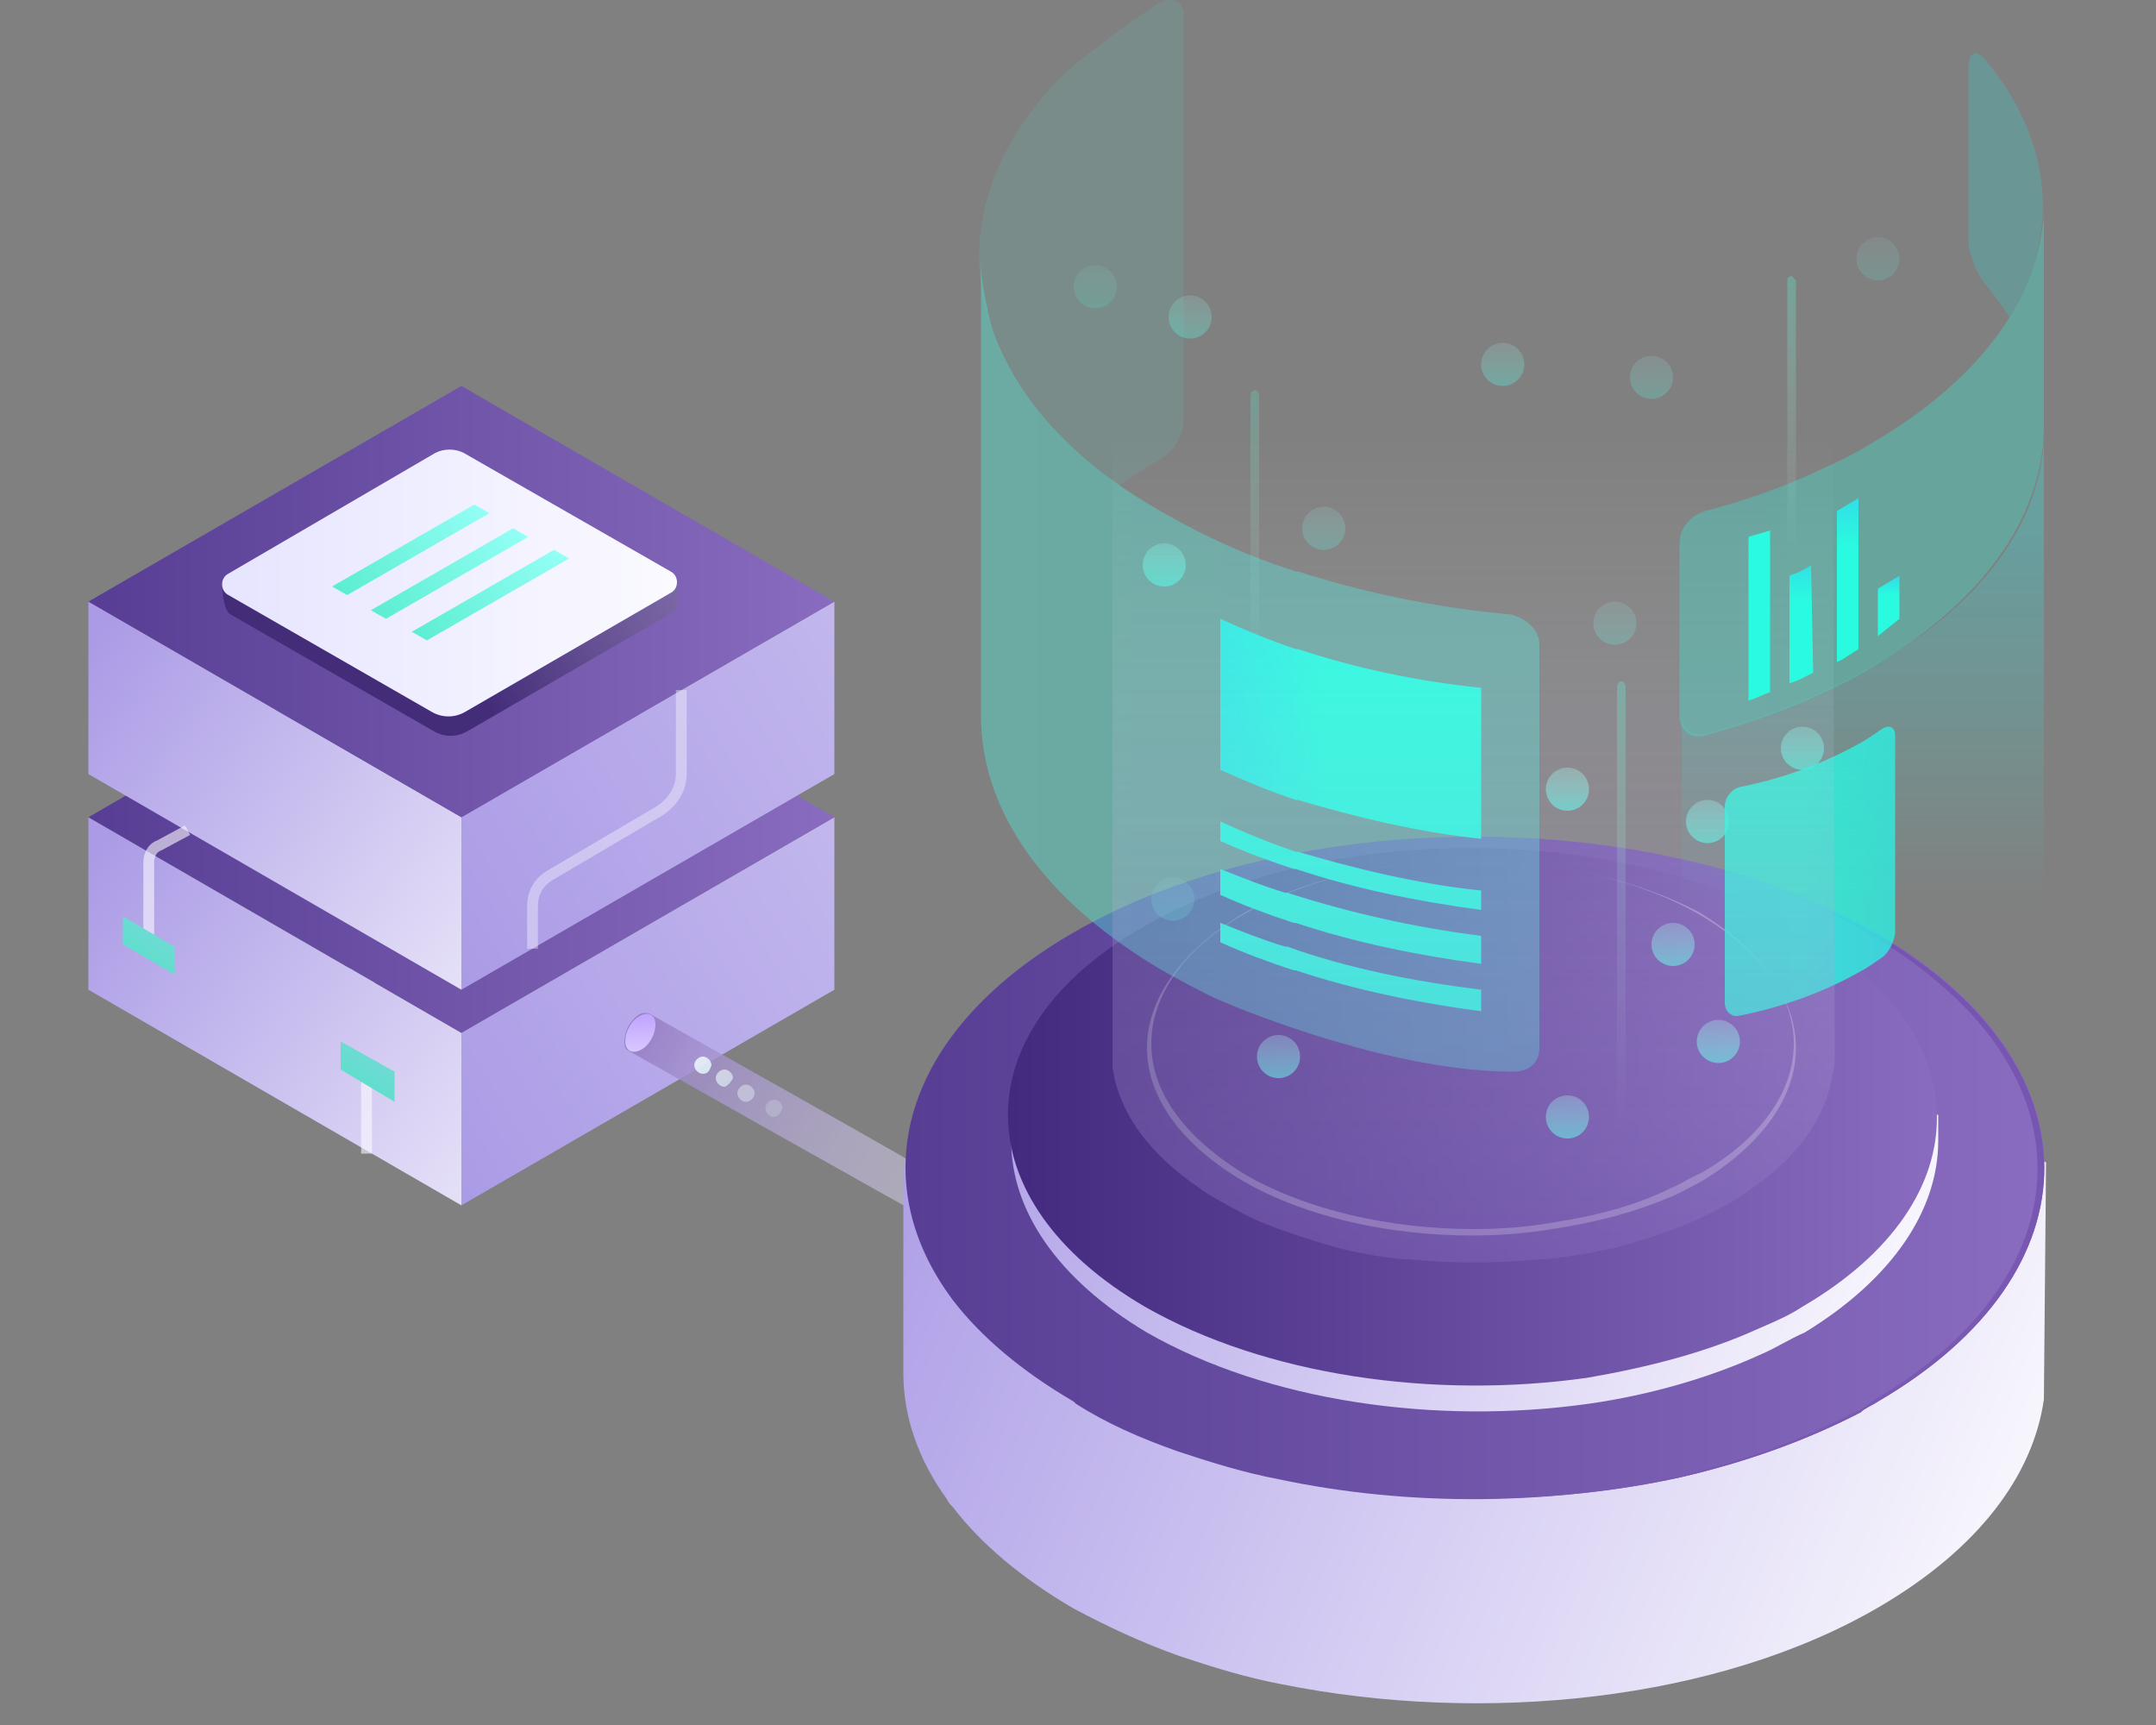 <?xml version="1.0" encoding="utf-8"?>
<!-- Generator: Adobe Illustrator 21.1.0, SVG Export Plug-In . SVG Version: 6.00 Build 0)  -->
<svg version="1.1" id="图层_1" xmlns="http://www.w3.org/2000/svg" xmlns:xlink="http://www.w3.org/1999/xlink" x="0px" y="0px"
	 viewBox="0 0 100 80" style="enable-background:new 0 0 100 80;" xml:space="preserve">
<rect x="0" y="0" width="100" height="80" fill="#808080" stroke="none"/>
<style type="text/css">
	.st0{fill:#E2FEFF;}
	.st1{fill:url(#Path_38_);}
	.st2{fill:url(#Path_39_);}
	.st3{fill:url(#Path_40_);}
	.st4{fill:url(#Path_41_);}
	.st5{fill:url(#Path_42_);}
	.st6{fill:url(#Path_43_);}
	.st7{opacity:0.4;fill:none;stroke:#FBF8FF;stroke-width:0.5;enable-background:new    ;}
	.st8{opacity:0.6;fill:none;stroke:#FBF8FF;stroke-width:0.5;enable-background:new    ;}
	.st9{fill:url(#Path_44_);}
	.st10{fill:url(#Path_45_);}
	.st11{fill:url(#XMLID_2_);}
	.st12{fill:url(#XMLID_3_);}
	.st13{fill:url(#SVGID_1_);}
	.st14{fill:url(#SVGID_2_);}
	.st15{fill:url(#SVGID_3_);}
	.st16{fill:url(#Shape_4_);}
	.st17{fill:url(#Shape_5_);}
	.st18{opacity:0.6;fill:url(#Oval_20_);enable-background:new    ;}
	.st19{opacity:0.4;fill:url(#Oval_21_);enable-background:new    ;}
	.st20{opacity:0.2;fill:url(#Oval_22_);enable-background:new    ;}
	.st21{opacity:0.8;fill:url(#Oval_23_);enable-background:new    ;}
	.st22{fill:url(#Path_46_);}
	.st23{fill:url(#Path_47_);}
	.st24{fill:url(#Path_48_);}
	.st25{fill:url(#Path_49_);}
	.st26{fill:url(#Path_50_);}
	.st27{fill:url(#Path_51_);}
	.st28{fill:url(#Path_52_);}
	.st29{opacity:0.5;fill:url(#Shape_6_);enable-background:new    ;}
	.st30{fill:url(#Path_53_);}
	.st31{opacity:0.4;fill:url(#Oval_24_);enable-background:new    ;}
	.st32{opacity:0.4;fill:url(#Oval_25_);enable-background:new    ;}
	.st33{opacity:0.2;fill:url(#Oval_26_);enable-background:new    ;}
	.st34{opacity:0.2;fill:url(#Oval_27_);enable-background:new    ;}
	.st35{opacity:0.3;fill:url(#Oval_28_);enable-background:new    ;}
	.st36{opacity:0.3;fill:url(#Oval_29_);enable-background:new    ;}
	.st37{opacity:0.8;fill:url(#Oval_30_);enable-background:new    ;}
	.st38{opacity:0.3;fill:url(#Oval_31_);enable-background:new    ;}
	.st39{opacity:0.8;fill:url(#Oval_32_);enable-background:new    ;}
	.st40{opacity:0.8;fill:url(#Oval_33_);enable-background:new    ;}
	.st41{opacity:0.8;fill:url(#Oval_34_);enable-background:new    ;}
	.st42{opacity:0.3;fill:url(#Oval_35_);enable-background:new    ;}
	.st43{opacity:0.8;fill:url(#Oval_36_);enable-background:new    ;}
	.st44{opacity:0.9;fill:url(#Oval_37_);enable-background:new    ;}
	.st45{opacity:0.8;fill:url(#Oval_38_);enable-background:new    ;}
	.st46{opacity:0.9;fill:url(#Oval_39_);enable-background:new    ;}
	.st47{opacity:0.4;fill:url(#Path_54_);enable-background:new    ;}
	.st48{opacity:0.3;fill:url(#Path_55_);enable-background:new    ;}
	.st49{opacity:0.4;fill:url(#Path_56_);enable-background:new    ;}
	.st50{opacity:0.1;fill:url(#Path_57_);enable-background:new    ;}
	.st51{opacity:0.4;fill:url(#Path_58_);enable-background:new    ;}
	.st52{fill:url(#Path_59_);}
	.st53{fill:url(#Path_60_);}
	.st54{fill:url(#Path_61_);}
	.st55{fill:url(#Path_62_);}
	.st56{opacity:0.8;fill:url(#Path_63_);enable-background:new    ;}
	.st57{opacity:0.4;fill:url(#Path_64_);enable-background:new    ;}
	.st58{opacity:0.3;fill:url(#Path_65_);enable-background:new    ;}
	.st59{opacity:0.2;fill:url(#Path_66_);enable-background:new    ;}
	.st60{fill:url(#Path_67_);}
	.st61{fill:url(#Path_68_);}
	.st62{fill:url(#Path_69_);}
	.st63{fill:url(#Path_70_);}
	.st64{opacity:0.306;fill:url(#Path_71_);enable-background:new    ;}
</style>
<title>Icon/实物类/ksj@2x</title>
<desc>Created with Sketch.</desc>
<path id="Path" class="st0" d="M12.9,48.1c-0.2,0-0.4-0.1-0.5-0.3c-0.2-0.3-0.1-0.6,0.2-0.8L33.3,35c0.3-0.2,0.6-0.1,0.8,0.2
	s0.1,0.6-0.2,0.8L13.2,48C13.1,48.1,13,48.1,12.9,48.1z"/>
<linearGradient id="Path_38_" gradientUnits="userSpaceOnUse" x1="-327.31" y1="419.821" x2="-328.853" y2="420.936" gradientTransform="matrix(17.314 0 0 -18.011 5697.702 7621.68)">
	<stop  offset="0" style="stop-color:#FFFFFF"/>
	<stop  offset="1" style="stop-color:#AB9BE6"/>
</linearGradient>
<polygon id="Path_1_" class="st1" points="21.4,55.9 4.1,45.9 4.1,37.9 21.4,47.9 "/>
<linearGradient id="Path_39_" gradientUnits="userSpaceOnUse" x1="-324.719" y1="422.798" x2="-328.922" y2="420.211" gradientTransform="matrix(17.314 0 0 -18.011 5715.01 7621.68)">
	<stop  offset="0" style="stop-color:#FFFFFF"/>
	<stop  offset="1" style="stop-color:#AB9BE6"/>
</linearGradient>
<polygon id="Path_2_" class="st2" points="21.4,55.9 38.7,45.9 38.7,37.9 21.4,47.9 "/>
<linearGradient id="Path_40_" gradientUnits="userSpaceOnUse" x1="-338.918" y1="422.537" x2="-337.918" y2="422.537" gradientTransform="matrix(34.617 0 0 -19.986 11736.456 8482.566)">
	<stop  offset="0" style="stop-color:#573E94"/>
	<stop  offset="1" style="stop-color:#896CBF"/>
</linearGradient>
<polygon id="Path_3_" class="st3" points="21.4,47.9 4.1,37.9 21.4,27.9 38.7,37.9 "/>
<linearGradient id="Path_41_" gradientUnits="userSpaceOnUse" x1="-327.31" y1="419.821" x2="-328.853" y2="420.936" gradientTransform="matrix(17.314 0 0 -18.011 5697.704 7611.652)">
	<stop  offset="0" style="stop-color:#FFFFFF"/>
	<stop  offset="1" style="stop-color:#AB9BE6"/>
</linearGradient>
<polygon id="Path_4_" class="st4" points="21.4,45.9 4.1,35.9 4.1,27.9 21.4,37.9 "/>
<linearGradient id="Path_42_" gradientUnits="userSpaceOnUse" x1="-324.719" y1="422.798" x2="-328.922" y2="420.211" gradientTransform="matrix(17.314 0 0 -18.011 5715.012 7611.652)">
	<stop  offset="0" style="stop-color:#FFFFFF"/>
	<stop  offset="1" style="stop-color:#AB9BE6"/>
</linearGradient>
<polygon id="Path_5_" class="st5" points="21.4,45.9 38.7,35.9 38.7,27.9 21.4,37.9 "/>
<linearGradient id="Path_43_" gradientUnits="userSpaceOnUse" x1="-338.918" y1="422.537" x2="-337.918" y2="422.537" gradientTransform="matrix(34.617 0 0 -19.986 11736.533 8472.539)">
	<stop  offset="0" style="stop-color:#573E94"/>
	<stop  offset="1" style="stop-color:#896CBF"/>
</linearGradient>
<polygon id="Path_6_" class="st6" points="21.4,37.9 4.1,27.9 21.4,17.9 38.7,27.9 "/>
<path id="Path_7_" class="st7" d="M24.7,44v-2c0-0.6,0.3-1.1,0.8-1.4l5.1-3c0.6-0.4,1-1,1-1.7V32"/>
<path id="Path_8_" class="st8" d="M6.9,43.4V40c0-0.4,0.2-0.7,0.5-0.8l1.3-0.7"/>
<linearGradient id="Path_44_" gradientUnits="userSpaceOnUse" x1="-205.495" y1="310.462" x2="-206.844" y2="308.29" gradientTransform="matrix(2.452 0 0 -2.738 512.32 891.121)">
	<stop  offset="0" style="stop-color:#8AD5DE"/>
	<stop  offset="1" style="stop-color:#40E5C0"/>
</linearGradient>
<polygon id="Path_9_" class="st9" points="8.1,45.2 5.7,43.8 5.7,42.5 8.1,43.9 "/>
<line id="Path_10_" class="st8" x1="17" y1="50.2" x2="17" y2="53.5"/>
<linearGradient id="Path_45_" gradientUnits="userSpaceOnUse" x1="-205.507" y1="310.462" x2="-206.857" y2="308.29" gradientTransform="matrix(2.452 0 0 -2.738 522.543 896.953)">
	<stop  offset="0" style="stop-color:#8AD5DE"/>
	<stop  offset="1" style="stop-color:#40E5C0"/>
</linearGradient>
<polygon id="Path_11_" class="st10" points="18.3,51.1 15.8,49.6 15.8,48.3 18.3,49.7 "/>
<linearGradient id="XMLID_2_" gradientUnits="userSpaceOnUse" x1="-330.101" y1="413.534" x2="-332.076" y2="412.821" gradientTransform="matrix(21.173 0 0 -12.981 7050.754 5386.763)">
	<stop  offset="0" style="stop-color:#FFFFFF"/>
	<stop  offset="0.137" style="stop-color:#FBFBFF;stop-opacity:0.302"/>
	<stop  offset="1" style="stop-color:#432C78"/>
</linearGradient>
<path id="XMLID_1387_" class="st11" d="M21.7,33.9l9.5-5.5c0.4-0.2,0.2-1.6,0.2-1.6l-10.5-5.7L10.3,27c0,0,0,1.3,0.4,1.5l9.4,5.4
	C20.6,34.2,21.2,34.2,21.7,33.9z"/>
<linearGradient id="XMLID_3_" gradientUnits="userSpaceOnUse" x1="-331.249" y1="411.551" x2="-332.603" y2="411.551" gradientTransform="matrix(21.128 0 0 -12.401 7034.803 5130.675)">
	<stop  offset="0" style="stop-color:#FFFFFF"/>
	<stop  offset="1" style="stop-color:#E4E2FF"/>
</linearGradient>
<path id="XMLID_1386_" class="st12" d="M21.6,33l9.5-5.5c0.4-0.2,0.4-0.8,0-1L21.5,21c-0.4-0.2-0.9-0.2-1.3,0l-9.6,5.6
	c-0.4,0.2-0.4,0.8,0,1L20,33C20.5,33.3,21.1,33.3,21.6,33z"/>
<linearGradient id="SVGID_1_" gradientUnits="userSpaceOnUse" x1="-300.066" y1="355.466" x2="-301.75" y2="354.742" gradientTransform="matrix(7.291 0 0 -4.21 2211.056 1520.859)">
	<stop  offset="0" style="stop-color:#94FFF6"/>
	<stop  offset="1" style="stop-color:#40E5C0"/>
</linearGradient>
<polygon class="st13" points="22.7,23.8 16.1,27.6 15.4,27.2 22,23.4 "/>
<linearGradient id="SVGID_2_" gradientUnits="userSpaceOnUse" x1="-300.067" y1="355.466" x2="-301.751" y2="354.742" gradientTransform="matrix(7.292 0 0 -4.21 2212.966 1521.971)">
	<stop  offset="0" style="stop-color:#94FFF6"/>
	<stop  offset="1" style="stop-color:#40E5C0"/>
</linearGradient>
<polygon class="st14" points="24.5,24.9 17.9,28.7 17.2,28.3 23.8,24.5 "/>
<linearGradient id="SVGID_3_" gradientUnits="userSpaceOnUse" x1="-300.067" y1="355.466" x2="-301.751" y2="354.742" gradientTransform="matrix(7.292 0 0 -4.21 2214.808 1523.016)">
	<stop  offset="0" style="stop-color:#94FFF6"/>
	<stop  offset="1" style="stop-color:#40E5C0"/>
</linearGradient>
<polygon class="st15" points="26.4,25.9 19.8,29.7 19.1,29.3 25.7,25.5 "/>
<linearGradient id="Shape_4_" gradientUnits="userSpaceOnUse" x1="-371.716" y1="403.127" x2="-370.064" y2="403.71" gradientTransform="matrix(-15.542 0 0 -9.675 -5728.496 3954.894)">
	<stop  offset="0" style="stop-color:#F1F1FF;stop-opacity:0.377"/>
	<stop  offset="1" style="stop-color:#7B5FB3"/>
</linearGradient>
<path id="Shape_1_" class="st16" d="M29.1,48.7c0,0,13.3,7.5,13.9,7.8c0,0,0,0,0.1,0c0.5,0.3,1,0.1,1.3-0.3c0-0.1,0.4-0.8-0.4-1.3
	c0,0,0,0,0,0c0,0-0.1,0-0.1-0.1c-0.1-0.1-0.2-0.1-0.4-0.2C43.3,54.4,30.1,47,30.1,47c-0.1,0-0.4-0.2-0.9,0.5
	C28.9,48,28.9,48.6,29.1,48.7z"/>
<linearGradient id="Shape_5_" gradientUnits="userSpaceOnUse" x1="-605.183" y1="232.997" x2="-605.038" y2="235.753" gradientTransform="matrix(-1.36 0 0 -1.748 -793.401 458.657)">
	<stop  offset="0" style="stop-color:#FFFFFF"/>
	<stop  offset="1" style="stop-color:#B899FF"/>
</linearGradient>
<path id="Shape_2_" class="st17" d="M29,48.3c0,0.4,0.3,0.6,0.7,0.4c0.4-0.2,0.7-0.7,0.7-1.2c0-0.4-0.3-0.6-0.7-0.4S29,47.8,29,48.3
	z"/>
<linearGradient id="Oval_20_" gradientUnits="userSpaceOnUse" x1="-843.584" y1="-68.593" x2="-846.762" y2="-72.37" gradientTransform="matrix(-0.703 0 0 -0.703 -560.569 0.87)">
	<stop  offset="0" style="stop-color:#FFFFFF"/>
	<stop  offset="0.146" style="stop-color:#FFFFFF"/>
	<stop  offset="0.661" style="stop-color:#DBFBFF"/>
	<stop  offset="1" style="stop-color:#FFFFFF"/>
</linearGradient>
<path id="Oval" class="st18" d="M33.6,50.4c-0.2,0-0.4-0.2-0.4-0.4c0-0.2,0.2-0.4,0.4-0.4s0.4,0.2,0.4,0.4
	C33.9,50.2,33.7,50.4,33.6,50.4z"/>
<linearGradient id="Oval_21_" gradientUnits="userSpaceOnUse" x1="-843.584" y1="-68.593" x2="-846.762" y2="-72.37" gradientTransform="matrix(-0.703 0 0 -0.703 -559.513 1.553)">
	<stop  offset="0" style="stop-color:#FFFFFF"/>
	<stop  offset="0.146" style="stop-color:#FFFFFF"/>
	<stop  offset="0.661" style="stop-color:#DBFBFF"/>
	<stop  offset="1" style="stop-color:#FFFFFF"/>
</linearGradient>
<path id="Oval_1_" class="st19" d="M34.6,51.1c-0.2,0-0.4-0.2-0.4-0.4c0-0.2,0.2-0.4,0.4-0.4c0.2,0,0.4,0.2,0.4,0.4
	C35,50.9,34.8,51.1,34.6,51.1z"/>
<linearGradient id="Oval_22_" gradientUnits="userSpaceOnUse" x1="-843.585" y1="-68.593" x2="-846.763" y2="-72.37" gradientTransform="matrix(-0.703 0 0 -0.703 -558.228 2.281)">
	<stop  offset="0" style="stop-color:#FFFFFF"/>
	<stop  offset="0.146" style="stop-color:#FFFFFF"/>
	<stop  offset="0.661" style="stop-color:#DBFBFF"/>
	<stop  offset="1" style="stop-color:#FFFFFF"/>
</linearGradient>
<path id="Oval_2_" class="st20" d="M35.9,51.8c-0.2,0-0.4-0.2-0.4-0.4c0-0.2,0.2-0.4,0.4-0.4s0.4,0.2,0.4,0.4
	C36.2,51.6,36.1,51.8,35.9,51.8z"/>
<linearGradient id="Oval_23_" gradientUnits="userSpaceOnUse" x1="-843.584" y1="-68.593" x2="-846.762" y2="-72.37" gradientTransform="matrix(-0.703 0 0 -0.703 -561.561 0.309)">
	<stop  offset="0" style="stop-color:#FFFFFF"/>
	<stop  offset="0.146" style="stop-color:#FFFFFF"/>
	<stop  offset="0.661" style="stop-color:#DBFBFF"/>
	<stop  offset="1" style="stop-color:#FFFFFF"/>
</linearGradient>
<path id="Oval_3_" class="st21" d="M32.6,49.8c-0.2,0-0.4-0.2-0.4-0.4c0-0.2,0.2-0.4,0.4-0.4c0.2,0,0.4,0.2,0.4,0.4
	C32.9,49.7,32.8,49.8,32.6,49.8z"/>
<linearGradient id="Path_46_" gradientUnits="userSpaceOnUse" x1="-217.532" y1="336.252" x2="-218.154" y2="335.658" gradientTransform="matrix(2.671 0 0 -3.435 661.01 1209.408)">
	<stop  offset="0" style="stop-color:#130CB6"/>
	<stop  offset="0.245" style="stop-color:#244EC8"/>
	<stop  offset="0.616" style="stop-color:#3DACE1"/>
	<stop  offset="0.876" style="stop-color:#4CE8F1"/>
	<stop  offset="1" style="stop-color:#52FFF7"/>
</linearGradient>
<path id="Path_12_" class="st22" d="M79.3,53.8c-0.7,0.4-1.3,1.5-1.3,2.3c0,0.8,0.6,1.2,1.3,0.8c0.7-0.4,1.3-1.5,1.3-2.3
	C80.7,53.7,80.1,53.4,79.3,53.8z"/>
<linearGradient id="Path_47_" gradientUnits="userSpaceOnUse" x1="-121.806" y1="258.915" x2="-120.33" y2="260.015" gradientTransform="matrix(1.538 0 0 -1.978 266.453 567.856)">
	<stop  offset="0" style="stop-color:#B2FFAA"/>
	<stop  offset="5.400000e-03" style="stop-color:#B2FFAA"/>
	<stop  offset="1.240000e-02" style="stop-color:#B1FFAB"/>
	<stop  offset="0.362" style="stop-color:#6DFFCB"/>
	<stop  offset="0.654" style="stop-color:#3CFFE2"/>
	<stop  offset="0.876" style="stop-color:#1DFFF1"/>
	<stop  offset="1" style="stop-color:#12FFF6"/>
</linearGradient>
<path id="Path_13_" class="st23" d="M79.3,54.5c-0.4,0.2-0.8,0.8-0.8,1.3c0,0.5,0.3,0.7,0.8,0.4c0.4-0.2,0.8-0.8,0.8-1.3
	C80.1,54.4,79.8,54.2,79.3,54.5z"/>
<linearGradient id="Path_48_" gradientUnits="userSpaceOnUse" x1="-341.297" y1="428.643" x2="-342.517" y2="428.944" gradientTransform="matrix(52.95 0 0 -30.669 18172.51 13214.229)">
	<stop  offset="0" style="stop-color:#FFFFFF"/>
	<stop  offset="1" style="stop-color:#AB9BE6"/>
</linearGradient>
<path id="Path_14_" class="st24" d="M94.9,53.9l-0.1,11c-0.5,3.5-3,6.9-7.6,9.6c-7.5,4.4-18.4,5.5-27.8,3.6
	c-1.6-0.3-3.2-0.8-4.7-1.3c-1.7-0.6-3.4-1.4-4.9-2.2c-2.4-1.4-4.3-3-5.6-4.7c-0.1-0.1-0.2-0.2-0.3-0.4c-1.3-1.8-2-3.8-2-5.8v-9.5
	l16-4.6c6.6-1.6,14.1-1.6,20.7,0L94.9,53.9z"/>
<linearGradient id="Path_49_" gradientUnits="userSpaceOnUse" x1="-342.409" y1="428.796" x2="-341.409" y2="428.796" gradientTransform="matrix(52.953 0 0 -30.673 18173.609 13206.614)">
	<stop  offset="0" style="stop-color:#573E94"/>
	<stop  offset="1" style="stop-color:#896CBF"/>
</linearGradient>
<path id="Path_15_" class="st25" d="M87.1,65c-0.3,0.2-0.6,0.3-0.8,0.5c-2.5,1.3-5.3,2.3-8.3,3c-6,1.3-12.6,1.4-18.7,0.1
	c-1.6-0.3-3.2-0.8-4.7-1.3c0,0,0,0,0,0c-1.7-0.6-3.3-1.3-4.7-2.2c0,0-0.1-0.1-0.1-0.1c-2.4-1.4-4.3-3-5.6-4.7
	c-4.2-5.6-2.4-12.4,5.5-17c10.3-6,27.1-6,37.4,0C97.4,49.3,97.4,59,87.1,65z"/>
<linearGradient id="Path_50_" gradientUnits="userSpaceOnUse" x1="-333.385" y1="430.325" x2="-335.275" y2="427.956" gradientTransform="matrix(26.553 0 0 -28.617 8986.209 12302.064)">
	<stop  offset="0" style="stop-color:#613FAE"/>
	<stop  offset="1" style="stop-color:#7959B2"/>
</linearGradient>
<path id="Path_16_" class="st26" d="M87.1,65c-0.3,0.2-0.6,0.3-0.8,0.5c-2.5,1.3-5.3,2.3-8.3,3c-3.1,0.7-6.4,1-9.7,1
	c3.2,0,6.4-0.4,9.4-1c3-0.7,5.8-1.7,8.3-3c0.3-0.1,0.6-0.3,0.8-0.5c8.8-5.1,10.1-13,3.7-18.9c0,0,0,0,0,0c-1.1-1-2.4-2-4-2.9
	c-1.5-0.9-3.2-1.6-5-2.3c2,0.7,3.8,1.5,5.5,2.4C97.4,49.3,97.4,59,87.1,65z"/>
<linearGradient id="Path_51_" gradientUnits="userSpaceOnUse" x1="-339.776" y1="425.942" x2="-340.995" y2="426.243" gradientTransform="matrix(43.021 0 0 -24.918 14712.152 10670.203)">
	<stop  offset="0" style="stop-color:#FFFFFF"/>
	<stop  offset="1" style="stop-color:#AB9BE6"/>
</linearGradient>
<path id="Path_17_" class="st27" d="M89.9,52.9v-1.2l-0.1,0c-0.5-2.8-2.5-5.5-6.2-7.6c-8.4-4.9-22-4.9-30.4,0
	c-3.5,2-5.5,4.5-6.1,7.2l-0.2,0l0,1.6h0c0,3.2,2.1,6.4,6.3,8.9c5.6,3.2,13.4,4.3,20.5,3.3c2.8-0.4,5.6-1.2,8-2.3
	c0.7-0.3,1.3-0.7,2-1C87.8,59.3,89.9,56.1,89.9,52.9z"/>
<linearGradient id="Path_52_" gradientUnits="userSpaceOnUse" x1="-340.888" y1="426.093" x2="-339.888" y2="426.093" gradientTransform="matrix(43.021 0 0 -24.918 14712.228 10669.321)">
	<stop  offset="0" style="stop-color:#432A7F"/>
	<stop  offset="1" style="stop-color:#896CBF"/>
</linearGradient>
<path id="Path_18_" class="st28" d="M83.6,60.6c-0.6,0.4-1.3,0.7-2,1c-2.4,1.1-5.1,1.8-8,2.3c-7.1,1-14.9-0.1-20.5-3.3
	c-8.4-4.9-8.5-12.8-0.1-17.6c8.4-4.9,22-4.9,30.4,0C91.9,47.8,92,55.7,83.6,60.6z"/>
<linearGradient id="Shape_6_" gradientUnits="userSpaceOnUse" x1="-338.151" y1="419.985" x2="-337.151" y2="419.985" gradientTransform="matrix(30.09 0 0 -17.5 10205.543 7398.045)">
	<stop  offset="0" style="stop-color:#B3FFAB;stop-opacity:0"/>
	<stop  offset="1" style="stop-color:#FFFFFF;stop-opacity:0.626"/>
</linearGradient>
<path id="Shape_3_" class="st29" d="M68.3,57.3c-4,0-7.8-0.9-10.6-2.5c-2.9-1.7-4.5-3.9-4.5-6.2c0-2.3,1.6-4.5,4.4-6.2
	c2.8-1.6,6.6-2.5,10.6-2.5c4,0,7.8,0.9,10.6,2.5c2.9,1.7,4.5,3.9,4.5,6.2c0,2.3-1.6,4.5-4.4,6.2c-0.4,0.2-0.9,0.5-1.4,0.7
	C75.9,56.2,74,56.7,72,57C70.8,57.2,69.5,57.3,68.3,57.3z M68.2,39.9c-4,0-7.7,0.9-10.5,2.5c-2.8,1.6-4.3,3.8-4.3,6
	c0,2.3,1.6,4.4,4.4,6.1c2.8,1.6,6.6,2.5,10.6,2.5c1.2,0,2.5-0.1,3.6-0.3c2-0.3,3.9-0.8,5.5-1.6c0.5-0.2,0.9-0.5,1.4-0.7
	c2.8-1.6,4.3-3.8,4.3-6c0-2.3-1.6-4.4-4.4-6.1C75.9,40.8,72.2,39.9,68.2,39.9z"/>
<linearGradient id="Path_53_" gradientUnits="userSpaceOnUse" x1="102331.914" y1="332.152" x2="102331.93" y2="332.152" gradientTransform="matrix(3.398895e-03 0 0 -3.313 -302.364 1124.747)">
	<stop  offset="0" style="stop-color:#4C82FF"/>
	<stop  offset="1" style="stop-color:#2AF9DE"/>
</linearGradient>
<path id="Path_19_" class="st30" d="M45.5,25.9l0-3.3c0,0,0,0.1,0,0.1V25.9z"/>
<linearGradient id="Oval_24_" gradientUnits="userSpaceOnUse" x1="-174" y1="258.269" x2="-174" y2="262.536" gradientTransform="matrix(2 0 0 -2 403.172 536.733)">
	<stop  offset="0" style="stop-color:#4C83FF"/>
	<stop  offset="0.41" style="stop-color:#2AFADF"/>
	<stop  offset="1" style="stop-color:#FFFFFF;stop-opacity:0"/>
</linearGradient>
<circle id="Oval_4_" class="st31" cx="55.2" cy="14.7" r="1"/>
<linearGradient id="Oval_25_" gradientUnits="userSpaceOnUse" x1="-174" y1="258.269" x2="-174" y2="262.536" gradientTransform="matrix(2 0 0 -2 417.667 538.934)">
	<stop  offset="0" style="stop-color:#4C83FF"/>
	<stop  offset="0.41" style="stop-color:#2AFADF"/>
	<stop  offset="1" style="stop-color:#FFFFFF;stop-opacity:0"/>
</linearGradient>
<circle id="Oval_5_" class="st32" cx="69.7" cy="16.9" r="1"/>
<linearGradient id="Oval_26_" gradientUnits="userSpaceOnUse" x1="-174" y1="258.269" x2="-174" y2="262.536" gradientTransform="matrix(2 0 0 -2 435.11 534.028)">
	<stop  offset="0" style="stop-color:#4C83FF"/>
	<stop  offset="0.41" style="stop-color:#2AFADF"/>
	<stop  offset="1" style="stop-color:#FFFFFF;stop-opacity:0"/>
</linearGradient>
<circle id="Oval_6_" class="st33" cx="87.1" cy="12" r="1"/>
<linearGradient id="Oval_27_" gradientUnits="userSpaceOnUse" x1="-174" y1="258.269" x2="-174" y2="262.536" gradientTransform="matrix(2 0 0 -2 398.824 535.272)">
	<stop  offset="0" style="stop-color:#4C83FF"/>
	<stop  offset="0.41" style="stop-color:#2AFADF"/>
	<stop  offset="1" style="stop-color:#FFFFFF;stop-opacity:0"/>
</linearGradient>
<circle id="Oval_7_" class="st34" cx="50.8" cy="13.3" r="1"/>
<linearGradient id="Oval_28_" gradientUnits="userSpaceOnUse" x1="-174" y1="258.265" x2="-174" y2="262.538" gradientTransform="matrix(2 0 0 -2 424.64 539.543)">
	<stop  offset="0" style="stop-color:#4C83FF"/>
	<stop  offset="0.41" style="stop-color:#2AFADF"/>
	<stop  offset="1" style="stop-color:#FFFFFF;stop-opacity:0"/>
</linearGradient>
<circle id="Oval_8_" class="st35" cx="76.6" cy="17.5" r="1"/>
<linearGradient id="Oval_29_" gradientUnits="userSpaceOnUse" x1="-174" y1="258.268" x2="-174" y2="262.536" gradientTransform="matrix(2 0 0 -2 409.354 546.454)">
	<stop  offset="0" style="stop-color:#4C83FF"/>
	<stop  offset="0.41" style="stop-color:#2AFADF"/>
	<stop  offset="1" style="stop-color:#FFFFFF;stop-opacity:0"/>
</linearGradient>
<circle id="Oval_9_" class="st36" cx="61.4" cy="24.5" r="1"/>
<linearGradient id="Oval_30_" gradientUnits="userSpaceOnUse" x1="-174" y1="258.266" x2="-174" y2="262.537" gradientTransform="matrix(2 0 0 -2 402.043 548.178)">
	<stop  offset="0" style="stop-color:#4C83FF"/>
	<stop  offset="0.41" style="stop-color:#2AFADF"/>
	<stop  offset="1" style="stop-color:#FFFFFF;stop-opacity:0"/>
</linearGradient>
<circle id="Oval_10_" class="st37" cx="54" cy="26.2" r="1"/>
<linearGradient id="Oval_31_" gradientUnits="userSpaceOnUse" x1="-174" y1="258.267" x2="-174" y2="262.536" gradientTransform="matrix(2 0 0 -2 422.94 550.917)">
	<stop  offset="0" style="stop-color:#4C83FF"/>
	<stop  offset="0.41" style="stop-color:#2AFADF"/>
	<stop  offset="1" style="stop-color:#FFFFFF;stop-opacity:0"/>
</linearGradient>
<circle id="Oval_11_" class="st38" cx="74.9" cy="28.9" r="1"/>
<linearGradient id="Oval_32_" gradientUnits="userSpaceOnUse" x1="-174" y1="258.268" x2="-174" y2="262.536" gradientTransform="matrix(2 0 0 -2 431.578 556.721)">
	<stop  offset="0" style="stop-color:#4C83FF"/>
	<stop  offset="0.41" style="stop-color:#2AFADF"/>
	<stop  offset="1" style="stop-color:#FFFFFF;stop-opacity:0"/>
</linearGradient>
<circle id="Oval_12_" class="st39" cx="83.6" cy="34.7" r="1"/>
<linearGradient id="Oval_33_" gradientUnits="userSpaceOnUse" x1="-174" y1="258.27" x2="-174" y2="262.535" gradientTransform="matrix(2 0 0 -2 420.704 558.583)">
	<stop  offset="0" style="stop-color:#4C83FF"/>
	<stop  offset="0.41" style="stop-color:#2AFADF"/>
	<stop  offset="1" style="stop-color:#FFFFFF;stop-opacity:0"/>
</linearGradient>
<circle id="Oval_13_" class="st40" cx="72.7" cy="36.6" r="1"/>
<linearGradient id="Oval_34_" gradientUnits="userSpaceOnUse" x1="-174" y1="258.267" x2="-174" y2="262.536" gradientTransform="matrix(2 0 0 -2 427.187 560.05)">
	<stop  offset="0" style="stop-color:#4C83FF"/>
	<stop  offset="0.41" style="stop-color:#2AFADF"/>
	<stop  offset="1" style="stop-color:#FFFFFF;stop-opacity:0"/>
</linearGradient>
<circle id="Oval_14_" class="st41" cx="79.2" cy="38.1" r="1"/>
<linearGradient id="Oval_35_" gradientUnits="userSpaceOnUse" x1="-174" y1="258.267" x2="-174" y2="262.536" gradientTransform="matrix(2 0 0 -2 402.444 563.748)">
	<stop  offset="0" style="stop-color:#4C83FF"/>
	<stop  offset="0.41" style="stop-color:#2AFADF"/>
	<stop  offset="1" style="stop-color:#FFFFFF;stop-opacity:0"/>
</linearGradient>
<circle id="Oval_15_" class="st42" cx="54.4" cy="41.7" r="1"/>
<linearGradient id="Oval_36_" gradientUnits="userSpaceOnUse" x1="-174" y1="258.27" x2="-174" y2="262.536" gradientTransform="matrix(2 0 0 -2 425.618 565.812)">
	<stop  offset="0" style="stop-color:#4C83FF"/>
	<stop  offset="0.41" style="stop-color:#2AFADF"/>
	<stop  offset="1" style="stop-color:#FFFFFF;stop-opacity:0"/>
</linearGradient>
<circle id="Oval_16_" class="st43" cx="77.6" cy="43.8" r="1"/>
<linearGradient id="Oval_37_" gradientUnits="userSpaceOnUse" x1="-174" y1="258.27" x2="-174" y2="262.535" gradientTransform="matrix(2 0 0 -2 427.681 570.318)">
	<stop  offset="0" style="stop-color:#4C83FF"/>
	<stop  offset="0.41" style="stop-color:#2AFADF"/>
	<stop  offset="1" style="stop-color:#FFFFFF;stop-opacity:0"/>
</linearGradient>
<circle id="Oval_17_" class="st44" cx="79.7" cy="48.3" r="1"/>
<linearGradient id="Oval_38_" gradientUnits="userSpaceOnUse" x1="-174" y1="258.268" x2="-174" y2="262.536" gradientTransform="matrix(2 0 0 -2 407.271 570.955)">
	<stop  offset="0" style="stop-color:#4C83FF"/>
	<stop  offset="0.41" style="stop-color:#2AFADF"/>
	<stop  offset="1" style="stop-color:#FFFFFF;stop-opacity:0"/>
</linearGradient>
<circle id="Oval_18_" class="st45" cx="59.3" cy="49" r="1"/>
<linearGradient id="Oval_39_" gradientUnits="userSpaceOnUse" x1="-174" y1="258.269" x2="-174" y2="262.536" gradientTransform="matrix(2 0 0 -2 420.704 573.763)">
	<stop  offset="0" style="stop-color:#4C83FF"/>
	<stop  offset="0.41" style="stop-color:#2AFADF"/>
	<stop  offset="1" style="stop-color:#FFFFFF;stop-opacity:0"/>
</linearGradient>
<circle id="Oval_19_" class="st46" cx="72.7" cy="51.8" r="1"/>
<linearGradient id="Path_54_" gradientUnits="userSpaceOnUse" x1="808.7" y1="422.278" x2="808.7" y2="421.548" gradientTransform="matrix(0.302 0 0 -19.149 -160.833 8098.357)">
	<stop  offset="0" style="stop-color:#4CFFD5;stop-opacity:0.762"/>
	<stop  offset="1" style="stop-color:#FFFFFF;stop-opacity:0"/>
</linearGradient>
<path id="Path_20_" class="st47" d="M83.1,12.8c-0.1,0-0.2,0.1-0.2,0.2v18.8c0,0.1,0.1,0.2,0.2,0.2c0.1,0,0.2-0.1,0.2-0.2V13
	C83.2,12.9,83.1,12.8,83.1,12.8z"/>
<linearGradient id="Path_55_" gradientUnits="userSpaceOnUse" x1="401.035" y1="423.662" x2="401.035" y2="422.932" gradientTransform="matrix(0.466 0 0 -20.675 -128.547 8776.689)">
	<stop  offset="0" style="stop-color:#4CFFD5;stop-opacity:0.762"/>
	<stop  offset="1" style="stop-color:#FFFFFF;stop-opacity:0"/>
</linearGradient>
<path id="Path_21_" class="st48" d="M58.2,18.1c-0.1,0-0.2,0.1-0.2,0.3v20.1c0,0.2,0.1,0.3,0.2,0.3c0.1,0,0.2-0.1,0.2-0.3V18.4
	C58.4,18.2,58.3,18.1,58.2,18.1z"/>
<linearGradient id="Path_56_" gradientUnits="userSpaceOnUse" x1="401.318" y1="428.882" x2="401.318" y2="428.153" gradientTransform="matrix(0.465 0 0 -29.563 -111.619 12709.775)">
	<stop  offset="0" style="stop-color:#4CFFD5;stop-opacity:0.762"/>
	<stop  offset="1" style="stop-color:#FFFFFF;stop-opacity:0"/>
</linearGradient>
<path id="Path_22_" class="st49" d="M75.2,31.6c-0.1,0-0.2,0.1-0.2,0.3v29c0,0.2,0.1,0.3,0.2,0.3c0.1,0,0.2-0.1,0.2-0.3v-29
	C75.4,31.7,75.3,31.6,75.2,31.6z"/>
<linearGradient id="Path_57_" gradientUnits="userSpaceOnUse" x1="-312.092" y1="424.572" x2="-310.123" y2="424.572" gradientTransform="matrix(9.415 0 0 -22.54 2982.176 9580.971)">
	<stop  offset="0" style="stop-color:#4CFFE1"/>
	<stop  offset="1" style="stop-color:#2AFADF"/>
</linearGradient>
<path id="Path_23_" class="st50" d="M54.9,0.7v18.8c0,0.7-0.5,1.5-1.1,1.8c-0.7,0.4-1.4,0.9-1.9,1.2c-7.5-5.3-8.5-12.7-3-18.6
	c1-1.1,3.4-2.8,4.9-3.8C54.4-0.2,54.9,0.1,54.9,0.7z"/>
<linearGradient id="Path_58_" gradientUnits="userSpaceOnUse" x1="-336.833" y1="430.986" x2="-334.982" y2="430.986" gradientTransform="matrix(25.907 0 0 -37.733 8738.059 16293.152)">
	<stop  offset="5.806588e-04" style="stop-color:#4CFFDE"/>
	<stop  offset="1" style="stop-color:#4CE3D6"/>
</linearGradient>
<path id="Path_24_" class="st51" d="M71.4,29.9v18.7c0,0.7-0.5,1.1-1.2,1.1c-5.5,0-12.2-2.7-13.6-3.3c-0.9-0.4-1.8-0.9-2.7-1.4
	c-5.6-3.3-8.4-7.5-8.4-11.8c0-0.1,0-0.1,0-0.2V15.3l0-3.3c0,0,0,0.1,0,0.1V12c0,0.8,0.1,1.5,0.3,2.3c0,0,0,0.1,0,0.1
	c0,0.1,0.1,0.3,0.1,0.4c0,0.1,0.1,0.3,0.1,0.4c0,0,0,0,0,0c1.1,3.2,3.7,6.2,8,8.6c1.9,1.1,3.9,2,6.1,2.7c0,0,0.1,0,0.1,0
	c3.1,1,6.5,1.7,9.9,2C70.8,28.7,71.4,29.2,71.4,29.9z"/>
<linearGradient id="Path_59_" gradientUnits="userSpaceOnUse" x1="-322.89" y1="405.663" x2="-319.893" y2="405.663" gradientTransform="matrix(12.157 0 0 -10.305 3950.291 4214.205)">
	<stop  offset="0" style="stop-color:#4C83FF"/>
	<stop  offset="1" style="stop-color:#2AFADF"/>
</linearGradient>
<path id="Path_25_" class="st52" d="M68.7,31.9v7c-2.9-0.3-5.8-1-8.5-1.8c0,0-0.1,0-0.1,0c-1.2-0.4-2.4-0.9-3.5-1.4v-7
	c1.1,0.5,2.3,1,3.5,1.4c0,0,0.1,0,0.1,0C62.9,31,65.8,31.6,68.7,31.9z"/>
<linearGradient id="Path_60_" gradientUnits="userSpaceOnUse" x1="-322" y1="354.502" x2="-321" y2="354.502" gradientTransform="matrix(12.157 0 0 -4.175 3950.353 1520.015)">
	<stop  offset="0" style="stop-color:#4C83FF"/>
	<stop  offset="1" style="stop-color:#2AFADF"/>
</linearGradient>
<path id="Path_26_" class="st53" d="M68.7,41.3v0.9c-3-0.4-5.9-1-8.6-1.9c0,0-0.1,0-0.1,0c0,0,0,0,0,0l0,0c-1.2-0.4-2.3-0.8-3.4-1.3
	v-0.9c1.1,0.5,2.3,1,3.5,1.4c0,0,0.1,0,0.1,0C62.9,40.3,65.8,41,68.7,41.3z"/>
<linearGradient id="Path_61_" gradientUnits="userSpaceOnUse" x1="-322.074" y1="361.036" x2="-321.074" y2="361.036" gradientTransform="matrix(12.157 0 0 -4.518 3950.353 1673.58)">
	<stop  offset="0" style="stop-color:#4C83FF"/>
	<stop  offset="1" style="stop-color:#2AFADF"/>
</linearGradient>
<path id="Path_27_" class="st54" d="M68.7,43.4v1.3c-3-0.4-5.9-1-8.6-1.9c0,0-0.1,0-0.1,0c0,0,0,0,0,0l0,0c-1.2-0.4-2.3-0.8-3.4-1.3
	v-1.2c1,0.4,2,0.8,3,1.1c0,0,0.1,0,0.1,0l0,0C62.5,42.3,65.5,43,68.7,43.4z"/>
<linearGradient id="Path_62_" gradientUnits="userSpaceOnUse" x1="-322.306" y1="355.439" x2="-321.306" y2="355.439" gradientTransform="matrix(12.157 0 0 -4.221 3950.353 1544.997)">
	<stop  offset="0" style="stop-color:#4C83FF"/>
	<stop  offset="1" style="stop-color:#2AFADF"/>
</linearGradient>
<path id="Path_28_" class="st55" d="M68.7,45.9v1c-3-0.4-5.9-1-8.6-1.9c0,0-0.1,0-0.1,0c0,0,0,0,0,0l0,0c-1.2-0.4-2.3-0.8-3.4-1.3
	v-0.9c1,0.4,2,0.8,3,1.1c0,0,0.1,0,0.1,0l0,0C62.5,44.9,65.5,45.5,68.7,45.9z"/>
<linearGradient id="Path_63_" gradientUnits="userSpaceOnUse" x1="-300.012" y1="413.934" x2="-304.513" y2="413.934" gradientTransform="matrix(7.931 0 0 -13.514 2498.822 5634.264)">
	<stop  offset="0" style="stop-color:#4C83FF"/>
	<stop  offset="1" style="stop-color:#2AFADF"/>
</linearGradient>
<path id="Path_29_" class="st56" d="M80,37.4v9.1c0,0.4,0.3,0.7,0.7,0.6c2-0.4,3.9-1.1,5.5-2c0.4-0.2,0.8-0.5,1.1-0.7
	c0.3-0.2,0.6-0.8,0.6-1.2v-9.1c0-0.4-0.3-0.5-0.6-0.3c-0.3,0.2-0.7,0.5-1.1,0.7c-1.6,0.9-3.5,1.6-5.5,2C80.3,36.6,80,37,80,37.4z"/>
<linearGradient id="Path_64_" gradientUnits="userSpaceOnUse" x1="-338.08" y1="432.849" x2="-338.08" y2="433.644" gradientTransform="matrix(33.494 0 0 -50.385 11391.895 21869.123)">
	<stop  offset="0" style="stop-color:#8367BE"/>
	<stop  offset="1" style="stop-color:#FFFFFF;stop-opacity:0"/>
</linearGradient>
<path id="Path_30_" class="st57" d="M85,18.8l0.1,30.2h0c0,0.3,0,0.5-0.1,0.8c-0.3,2-1.6,3.9-4,5.5c-0.3,0.2-0.6,0.4-0.8,0.5
	c-0.7,0.4-1.5,0.8-2.3,1.1c-1,0.4-2,0.7-3.1,1c-1,0.2-2.1,0.4-3.1,0.5c-0.1,0-0.1,0-0.2,0c0,0-0.1,0-0.1,0c-2,0.2-4.1,0.2-6.1,0
	c-0.1,0-0.1,0-0.2,0c-1.1-0.1-2.2-0.3-3.3-0.6c-1-0.3-2-0.6-3-1c-0.8-0.3-1.5-0.7-2.2-1.1c-0.4-0.2-0.7-0.4-1.1-0.7
	c-0.6-0.4-1.2-0.9-1.7-1.4c-1.3-1.3-2-2.7-2.2-4.1c0-0.2,0-0.5,0-0.7h0V31.7l0-13.8c0-2.5,1.6-5,4.9-6.9c6.5-3.8,17.1-3.8,23.7,0
	C83.8,13.2,85.4,16,85,18.8z"/>
<linearGradient id="Path_65_" gradientUnits="userSpaceOnUse" x1="-330.603" y1="425.723" x2="-327.835" y2="425.723" gradientTransform="matrix(16.855 0 0 -24.295 5611.267 10364.766)">
	<stop  offset="0" style="stop-color:#50E0D8"/>
	<stop  offset="1" style="stop-color:#2AFADF"/>
</linearGradient>
<path id="Path_31_" class="st58" d="M84.4,32.2c-1.7,0.8-3.5,1.4-5.3,1.9c-0.6,0.2-1.2-0.2-1.2-0.9v-8c0-0.7,0.5-1.3,1.2-1.5
	c1.9-0.5,3.6-1.1,5.3-1.9c0.9-0.4,1.7-0.8,2.5-1.3c5.1-3,7.7-6.8,7.9-10.7v9.7c0.1,4.1-2.5,8.2-7.9,11.4
	C86.1,31.4,85.3,31.8,84.4,32.2z"/>
<linearGradient id="Path_66_" gradientUnits="userSpaceOnUse" x1="-253.437" y1="411.125" x2="-250.101" y2="411.125" gradientTransform="matrix(3.465 0 0 -12.221 951.432 5033.052)">
	<stop  offset="0" style="stop-color:#B3FFAB"/>
	<stop  offset="1" style="stop-color:#12F7ED"/>
</linearGradient>
<path id="Path_32_" class="st59" d="M92.1,13.2c-0.4-0.5-0.8-1.4-0.8-2.1v-8c0-0.7,0.4-0.8,0.8-0.3c3.1,3.7,3.5,8.1,1.1,11.9
	C92.9,14.2,92.5,13.7,92.1,13.2z"/>
<linearGradient id="Path_67_" gradientUnits="userSpaceOnUse" x1="-6.634" y1="311.425" x2="-6.634" y2="310.213" gradientTransform="matrix(1.021 0 0 -2.751 94.393 880.99)">
	<stop  offset="0" style="stop-color:#4C83FF"/>
	<stop  offset="1" style="stop-color:#2AFADF"/>
</linearGradient>
<polygon id="Path_33_" class="st60" points="88.1,28.7 88.1,26.7 87.1,27.3 87.1,29.5 "/>
<linearGradient id="Path_68_" gradientUnits="userSpaceOnUse" x1="-11.606" y1="399.094" x2="-11.598" y2="397.097" gradientTransform="matrix(1.036 0 0 -7.994 93.555 3190.873)">
	<stop  offset="0" style="stop-color:#4C83FF"/>
	<stop  offset="1" style="stop-color:#2AFADF"/>
</linearGradient>
<path id="Path_34_" class="st61" d="M82.1,32.1c-0.3,0.1-0.7,0.3-1,0.4l0-7.6c0.3-0.1,0.7-0.2,1-0.3L82.1,32.1z"/>
<linearGradient id="Path_69_" gradientUnits="userSpaceOnUse" x1="-9.427" y1="376.572" x2="-9.427" y2="375.187" gradientTransform="matrix(1.029 0 0 -5.48 93.28 2083.853)">
	<stop  offset="0" style="stop-color:#4C83FF"/>
	<stop  offset="1" style="stop-color:#2AFADF"/>
</linearGradient>
<path id="Path_35_" class="st62" d="M84.1,31.2c-0.2,0.1-0.4,0.2-0.6,0.3c-0.2,0.1-0.3,0.1-0.5,0.2l0-5c0,0,0,0,0,0
	c0.2-0.1,0.3-0.1,0.5-0.2c0.2-0.1,0.4-0.2,0.5-0.3L84.1,31.2z"/>
<linearGradient id="Path_70_" gradientUnits="userSpaceOnUse" x1="-10.952" y1="394.915" x2="-10.952" y2="393.601" gradientTransform="matrix(1.034 0 0 -7.623 96.983 3025.757)">
	<stop  offset="0" style="stop-color:#4C83FF"/>
	<stop  offset="1" style="stop-color:#2AFADF"/>
</linearGradient>
<path id="Path_36_" class="st63" d="M86.2,30.1c-0.1,0.1-0.2,0.1-0.3,0.2c-0.2,0.1-0.4,0.3-0.7,0.4l0-7l1-0.6L86.2,30.1z"/>
<linearGradient id="Path_71_" gradientUnits="userSpaceOnUse" x1="-327.76" y1="431.498" x2="-327.76" y2="431.048" gradientTransform="matrix(16.828 0 0 -38.282 5601.887 16543.606)">
	<stop  offset="0" style="stop-color:#30E4E5"/>
	<stop  offset="1" style="stop-color:#2AFADF;stop-opacity:0"/>
</linearGradient>
<path id="Path_37_" class="st64" d="M94.8,20.4v27.1L78,58.6V33.3c0.1,0.6,0.6,0.9,1.2,0.7c1.9-0.5,3.6-1.1,5.3-1.9
	c0.9-0.4,1.7-0.8,2.5-1.3C92,28,94.6,24.2,94.8,20.4z"/>
</svg>
